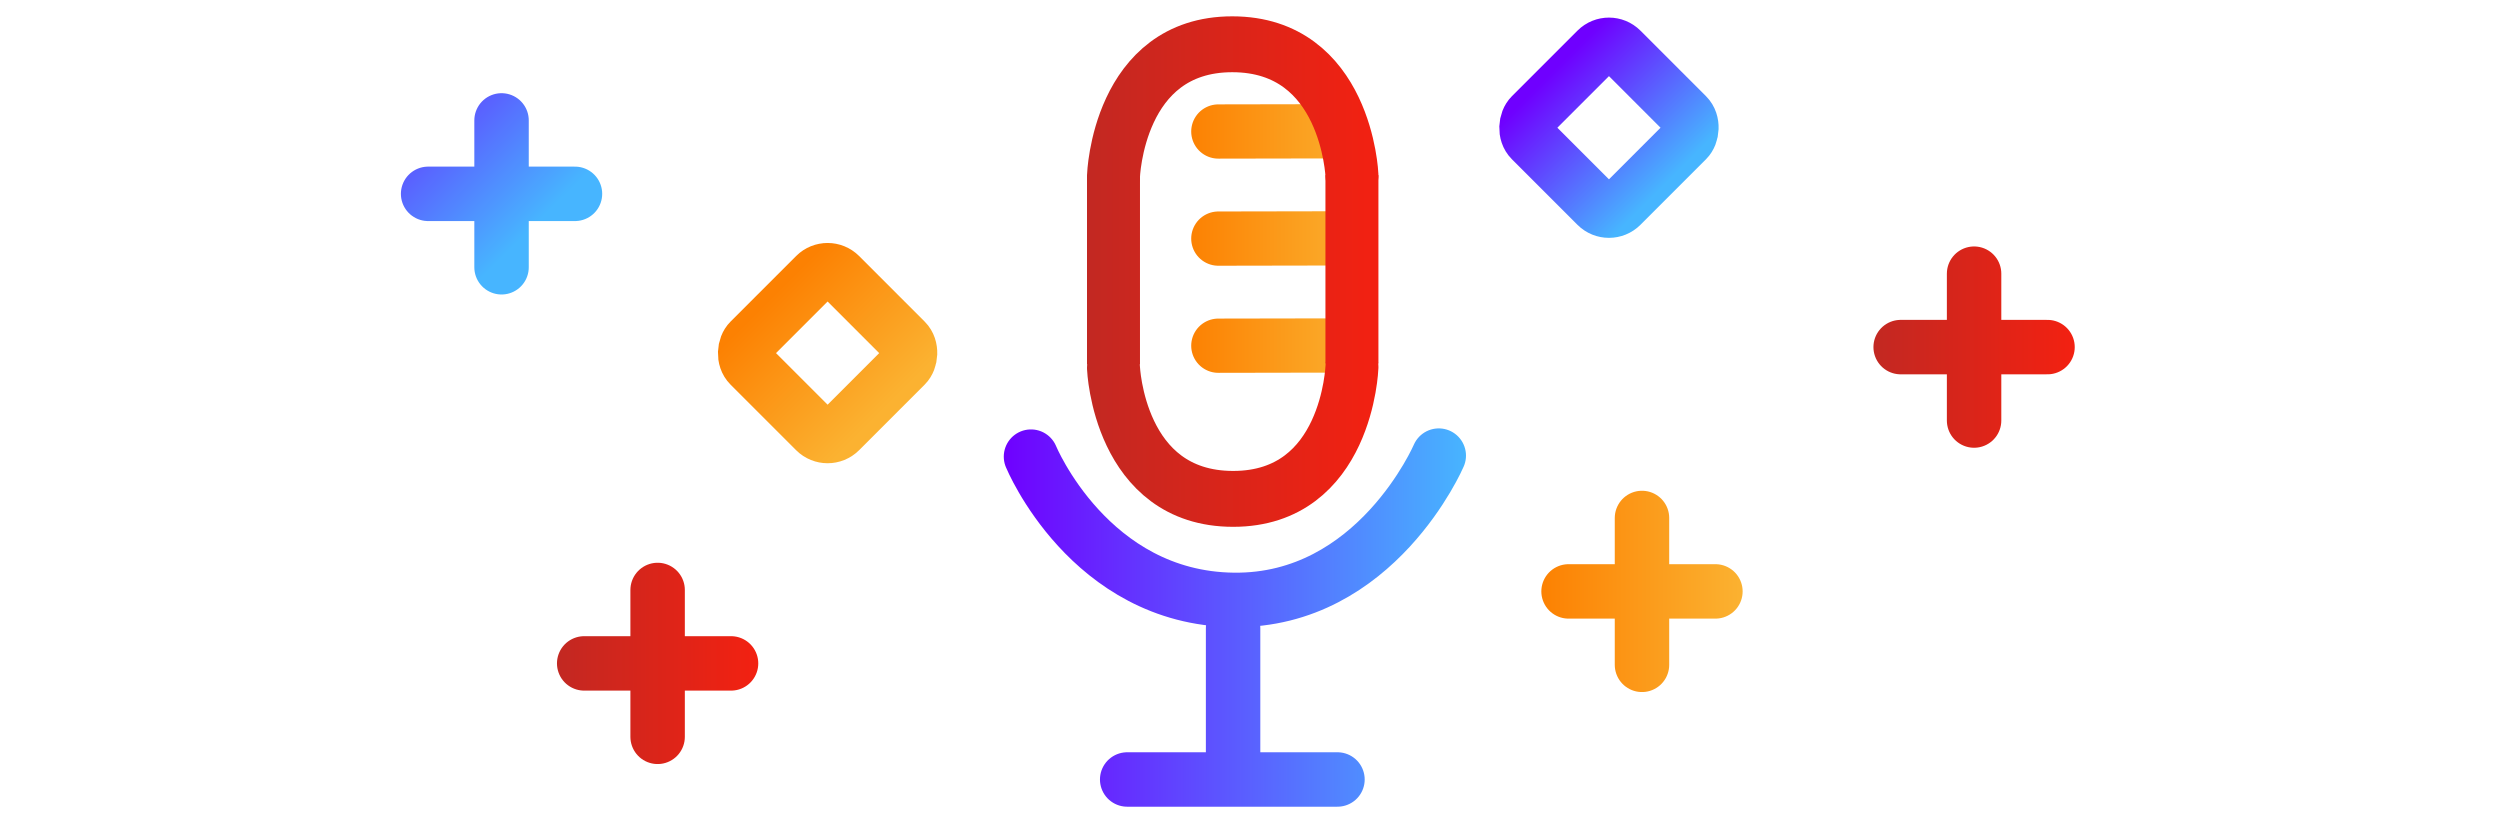 <?xml version="1.0" encoding="UTF-8" standalone="no"?>
<svg
   xmlns:dc="http://purl.org/dc/elements/1.1/"
   xmlns:cc="http://creativecommons.org/ns#"
   xmlns:rdf="http://www.w3.org/1999/02/22-rdf-syntax-ns#"
   xmlns:svg="http://www.w3.org/2000/svg"
   xmlns="http://www.w3.org/2000/svg"
   xmlns:xlink="http://www.w3.org/1999/xlink"
   id="svg5305"
   version="1.1"
   viewBox="0 0 158.75 52.917"
   height="200"
   width="600">
  <defs
     id="defs5299">
    <linearGradient
       gradientUnits="userSpaceOnUse"
       y2="14336.799"
       x2="-1367.618"
       y1="14336.799"
       x1="-1626.944"
       id="linearGradient4247"
       xlink:href="#linearGradient30332" />
    <linearGradient
       id="linearGradient30332">
      <stop
         id="stop30328"
         offset="0"
         style="stop-color:#fc8102;stop-opacity:1" />
      <stop
         id="stop30330"
         offset="1"
         style="stop-color:#fbb231;stop-opacity:1" />
    </linearGradient>
    <linearGradient
       gradientTransform="translate(0,-52.917)"
       y2="14336.799"
       x2="-1367.618"
       y1="14336.799"
       x1="-1626.944"
       gradientUnits="userSpaceOnUse"
       id="linearGradient4817"
       xlink:href="#linearGradient30332" />
    <linearGradient
       gradientUnits="userSpaceOnUse"
       y2="839.922"
       x2="-464.253"
       y1="839.922"
       x1="-522.06"
       id="linearGradient4231"
       xlink:href="#linearGradient2378-7" />
    <linearGradient
       id="linearGradient2378-7">
      <stop
         id="stop2374"
         offset="0"
         style="stop-color:#6f00ff;stop-opacity:1" />
      <stop
         id="stop2376"
         offset="1"
         style="stop-color:#47b5ff;stop-opacity:1" />
    </linearGradient>
    <linearGradient
       gradientUnits="userSpaceOnUse"
       y2="-1681.595"
       x2="-1340.516"
       y1="-1681.595"
       x1="-1840.531"
       id="linearGradient4239"
       xlink:href="#linearGradient2533" />
    <linearGradient
       id="linearGradient2533">
      <stop
         id="stop2529"
         offset="0"
         style="stop-color:#c22822;stop-opacity:1;" />
      <stop
         id="stop2531"
         offset="1"
         style="stop-color:#f32111;stop-opacity:1" />
    </linearGradient>
    <linearGradient
       y2="783.337"
       x2="-558.387"
       y1="783.337"
       x1="-583.651"
       gradientUnits="userSpaceOnUse"
       id="linearGradient4843"
       xlink:href="#linearGradient2533" />
    <linearGradient
       gradientUnits="userSpaceOnUse"
       y2="589.894"
       x2="-428.625"
       y1="589.894"
       x1="-468.313"
       id="linearGradient2927-3"
       xlink:href="#linearGradient30332"
       gradientTransform="matrix(0.5,0,0,0.5,-41.395,-633.018)" />
    <linearGradient
       gradientUnits="userSpaceOnUse"
       y2="795.498"
       x2="-575.225"
       y1="772.299"
       x1="-598.243"
       id="linearGradient4255"
       xlink:href="#linearGradient2378-7" />
    <linearGradient
       gradientUnits="userSpaceOnUse"
       y2="589.894"
       x2="-428.625"
       y1="589.894"
       x1="-468.313"
       id="linearGradient2927-3-8"
       xlink:href="#linearGradient2378-7"
       gradientTransform="matrix(0.5,0,0,0.5,7.553,-721.653)" />
    <linearGradient
       gradientUnits="userSpaceOnUse"
       y2="783.337"
       x2="-558.439"
       y1="783.337"
       x1="-583.599"
       id="linearGradient4956"
       xlink:href="#linearGradient30332" />
    <linearGradient
       y2="14336.799"
       x2="-1367.618"
       y1="14336.799"
       x1="-1626.944"
       gradientUnits="userSpaceOnUse"
       id="linearGradient6744"
       xlink:href="#linearGradient30332" />
    <linearGradient
       y2="14336.799"
       x2="-1367.618"
       y1="14336.799"
       x1="-1626.944"
       gradientUnits="userSpaceOnUse"
       id="linearGradient6746"
       xlink:href="#linearGradient30332" />
    <linearGradient
       y2="14336.799"
       x2="-1367.618"
       y1="14336.799"
       x1="-1626.944"
       gradientUnits="userSpaceOnUse"
       id="linearGradient6748"
       xlink:href="#linearGradient30332" />
    <linearGradient
       y2="839.922"
       x2="-464.253"
       y1="839.922"
       x1="-522.06"
       gradientUnits="userSpaceOnUse"
       id="linearGradient6750"
       xlink:href="#linearGradient2378-7" />
    <linearGradient
       y2="839.922"
       x2="-464.253"
       y1="839.922"
       x1="-522.06"
       gradientUnits="userSpaceOnUse"
       id="linearGradient6752"
       xlink:href="#linearGradient2378-7" />
    <linearGradient
       y2="839.922"
       x2="-464.253"
       y1="839.922"
       x1="-522.06"
       gradientUnits="userSpaceOnUse"
       id="linearGradient6754"
       xlink:href="#linearGradient2378-7" />
    <linearGradient
       y2="-1681.595"
       x2="-1340.516"
       y1="-1681.595"
       x1="-1840.531"
       gradientUnits="userSpaceOnUse"
       id="linearGradient6756"
       xlink:href="#linearGradient2533" />
    <linearGradient
       y2="-1681.595"
       x2="-1340.516"
       y1="-1681.595"
       x1="-1840.531"
       gradientUnits="userSpaceOnUse"
       id="linearGradient6758"
       xlink:href="#linearGradient2533" />
    <linearGradient
       y2="-1681.595"
       x2="-1340.516"
       y1="-1681.595"
       x1="-1840.531"
       gradientUnits="userSpaceOnUse"
       id="linearGradient6760"
       xlink:href="#linearGradient2533" />
    <linearGradient
       y2="-1681.595"
       x2="-1340.516"
       y1="-1681.595"
       x1="-1840.531"
       gradientUnits="userSpaceOnUse"
       id="linearGradient6762"
       xlink:href="#linearGradient2533" />
    <linearGradient
       y2="-1681.595"
       x2="-1340.516"
       y1="-1681.595"
       x1="-1840.531"
       gradientUnits="userSpaceOnUse"
       id="linearGradient6764"
       xlink:href="#linearGradient2533" />
    <linearGradient
       y2="-1681.595"
       x2="-1340.516"
       y1="-1681.595"
       x1="-1840.531"
       gradientUnits="userSpaceOnUse"
       id="linearGradient6766"
       xlink:href="#linearGradient2533" />
    <linearGradient
       y2="783.337"
       x2="-558.387"
       y1="783.337"
       x1="-583.651"
       gradientUnits="userSpaceOnUse"
       id="linearGradient6768"
       xlink:href="#linearGradient2533" />
    <linearGradient
       y2="783.337"
       x2="-558.387"
       y1="783.337"
       x1="-583.651"
       gradientUnits="userSpaceOnUse"
       id="linearGradient6770"
       xlink:href="#linearGradient2533" />
    <linearGradient
       y2="783.337"
       x2="-558.387"
       y1="783.337"
       x1="-583.651"
       gradientUnits="userSpaceOnUse"
       id="linearGradient6772"
       xlink:href="#linearGradient2533" />
    <linearGradient
       y2="795.498"
       x2="-575.225"
       y1="772.299"
       x1="-598.243"
       gradientUnits="userSpaceOnUse"
       id="linearGradient6774"
       xlink:href="#linearGradient2378-7" />
    <linearGradient
       y2="795.498"
       x2="-575.225"
       y1="772.299"
       x1="-598.243"
       gradientUnits="userSpaceOnUse"
       id="linearGradient6776"
       xlink:href="#linearGradient2378-7" />
    <linearGradient
       y2="795.498"
       x2="-575.225"
       y1="772.299"
       x1="-598.243"
       gradientUnits="userSpaceOnUse"
       id="linearGradient6778"
       xlink:href="#linearGradient2378-7" />
    <linearGradient
       y2="783.337"
       x2="-558.387"
       y1="783.337"
       x1="-583.651"
       gradientUnits="userSpaceOnUse"
       id="linearGradient6780"
       xlink:href="#linearGradient2533" />
    <linearGradient
       y2="783.337"
       x2="-558.387"
       y1="783.337"
       x1="-583.651"
       gradientUnits="userSpaceOnUse"
       id="linearGradient6782"
       xlink:href="#linearGradient2533" />
    <linearGradient
       y2="783.337"
       x2="-558.439"
       y1="783.337"
       x1="-583.599"
       gradientUnits="userSpaceOnUse"
       id="linearGradient6784"
       xlink:href="#linearGradient30332" />
    <linearGradient
       y2="783.337"
       x2="-558.439"
       y1="783.337"
       x1="-583.599"
       gradientUnits="userSpaceOnUse"
       id="linearGradient6786"
       xlink:href="#linearGradient30332" />
  </defs>
  <g
     transform="translate(0,-244.083)"
     id="layer1">
    <g
       style="stroke-width:6.778;stroke-miterlimit:4;stroke-dasharray:none"
       transform="matrix(0.51,0,0,0.51,26.429,484.215)"
       id="g4892">
      <g
         id="g1071-1"
         transform="matrix(0.084,0,0,0.084,233.001,-1642.805)"
         style="stroke:url(#linearGradient4247);stroke-width:80.426;stroke-miterlimit:4;stroke-dasharray:none;stroke-opacity:1">
        <g
           transform="translate(0,-31.402)"
           style="stroke:url(#linearGradient6748)"
           id="g3629">
          <path
             id="path932-0-6-9-6-8-7"
             d="m -1409.709,14177.883 -175.143,0.332"
             style="fill:none;stroke:url(#linearGradient6744);stroke-width:80.426;stroke-linecap:round;stroke-linejoin:miter;stroke-miterlimit:4;stroke-dasharray:none;stroke-opacity:1" />
          <path
             id="path936-2-4-0-5-3-2"
             d="m -1409.709,14336.633 -175.143,0.332"
             style="fill:none;stroke:url(#linearGradient4817);stroke-width:80.426;stroke-linecap:round;stroke-linejoin:miter;stroke-miterlimit:4;stroke-dasharray:none;stroke-opacity:1" />
          <path
             style="fill:none;stroke:url(#linearGradient6746);stroke-width:80.426;stroke-linecap:round;stroke-linejoin:miter;stroke-miterlimit:4;stroke-dasharray:none;stroke-opacity:1"
             d="m -1409.709,14495.383 -175.143,0.332"
             id="path1065-9" />
        </g>
      </g>
      <g
         transform="translate(595.09,-1233.884)"
         id="g4223"
         style="stroke:url(#linearGradient4231);stroke-width:6.778;stroke-miterlimit:4;stroke-dasharray:none">
        <path
           style="fill:none;stroke:url(#linearGradient6750);stroke-width:6.778;stroke-linecap:round;stroke-linejoin:miter;stroke-miterlimit:4;stroke-dasharray:none;stroke-opacity:1"
           d="m -506.567,860.091 h 26.183"
           id="path817-6-5-9-3-2-3" />
        <path
           style="fill:none;stroke:url(#linearGradient6752);stroke-width:6.778;stroke-linecap:round;stroke-linejoin:miter;stroke-miterlimit:4;stroke-dasharray:none;stroke-opacity:1"
           d="M -493.38,858.944 V 841.234"
           id="path819-2-5-2-4-4-8" />
        <path
           style="fill:none;stroke:url(#linearGradient6754);stroke-width:6.778;stroke-linecap:round;stroke-linejoin:miter;stroke-miterlimit:4;stroke-dasharray:none;stroke-opacity:1"
           d="m -518.544,819.893 c 0,0 7.26,17.626 25.227,17.837 17.76,0.209 25.546,-17.965 25.546,-17.965"
           id="path823-9-4-0-8-5-6" />
      </g>
      <g
         style="stroke:url(#linearGradient4239);stroke-width:90.36;stroke-miterlimit:4;stroke-dasharray:none;stroke-opacity:1"
         transform="matrix(0.073,0,0,0.077,217.771,-307.55)"
         id="g918-1-7-6-5-3-3">
        <g
           style="stroke:url(#linearGradient6766);stroke-width:90.36;stroke-miterlimit:4;stroke-dasharray:none;stroke-opacity:1"
           transform="translate(0,-34.685)"
           id="g924-2-4-8-8-8-4">
          <g
             style="stroke:url(#linearGradient6764);stroke-width:90.36;stroke-miterlimit:4;stroke-dasharray:none;stroke-opacity:1"
             transform="translate(0,-11.562)"
             id="g930-7-4-9-2-1-7">
            <path
               style="fill:none;stroke:url(#linearGradient6756);stroke-width:90.36;stroke-linecap:round;stroke-linejoin:miter;stroke-miterlimit:4;stroke-dasharray:none;stroke-opacity:1"
               d="m -1793.873,-1479.459 c 0,0 9.072,211.667 204.107,211.667 195.036,0 202.595,-213.179 202.595,-213.179"
               id="path823-3-7-0-3-2-2-1-1" />
            <path
               id="path859-5-9-0-6-0-3-3"
               d="m -1387.175,-1791.236 c 0,0 -9.071,-211.667 -204.107,-211.667 -195.036,0 -202.595,213.179 -202.595,213.179"
               style="fill:none;stroke:url(#linearGradient6758);stroke-width:90.36;stroke-linecap:round;stroke-linejoin:miter;stroke-miterlimit:4;stroke-dasharray:none;stroke-opacity:1" />
            <path
               style="fill:none;stroke:url(#linearGradient6760);stroke-width:90.36;stroke-linecap:butt;stroke-linejoin:miter;stroke-miterlimit:4;stroke-dasharray:none;stroke-opacity:1"
               d="m -1387.17,-1486.752 v -304.483"
               id="path861-3-3-7-6-6-1-9" />
            <path
               style="fill:none;stroke:url(#linearGradient6762);stroke-width:90.36;stroke-linecap:butt;stroke-linejoin:miter;stroke-miterlimit:4;stroke-dasharray:none;stroke-opacity:1"
               d="m -1793.873,-1485.24 v -304.483"
               id="path861-6-5-6-8-4-3-5-8" />
          </g>
        </g>
      </g>
      <g
         id="g4103"
         transform="translate(601.077,-1171.584)"
         style="stroke:url(#linearGradient6772);stroke-width:6.778;stroke-miterlimit:4;stroke-dasharray:none">
        <path
           id="path4097"
           d="m -580.162,783.337 18.286,2.4e-4"
           style="fill:none;stroke:url(#linearGradient6768);stroke-width:6.778;stroke-linecap:round;stroke-linejoin:miter;stroke-miterlimit:4;stroke-dasharray:none;stroke-opacity:1" />
        <path
           style="fill:none;stroke:url(#linearGradient6770);stroke-width:6.778;stroke-linecap:round;stroke-linejoin:miter;stroke-miterlimit:4;stroke-dasharray:none;stroke-opacity:1"
           d="m -571.019,792.48 2.5e-4,-18.286"
           id="path4099" />
      </g>
      <rect
         style="opacity:1;fill:none;fill-opacity:1;fill-rule:nonzero;stroke:url(#linearGradient2927-3);stroke-width:6.778;stroke-linecap:round;stroke-linejoin:round;stroke-miterlimit:4;stroke-dasharray:none;stroke-dashoffset:0;stroke-opacity:1;paint-order:normal"
         id="rect2833-6"
         width="15.862"
         height="15.862"
         x="-273.561"
         y="-346.002"
         ry="2.155"
         transform="rotate(45)" />
      <g
         id="g4103-2"
         transform="translate(596.237,-1219.011)"
         style="stroke:url(#linearGradient4255);stroke-width:6.778;stroke-miterlimit:4;stroke-dasharray:none">
        <g
           id="g4173"
           transform="translate(-14.593,-11.038)"
           style="stroke:url(#linearGradient6778);stroke-width:6.778;stroke-miterlimit:4;stroke-dasharray:none">
          <path
             style="fill:none;stroke:url(#linearGradient6774);stroke-width:6.778;stroke-linecap:round;stroke-linejoin:miter;stroke-miterlimit:4;stroke-dasharray:none;stroke-opacity:1"
             d="m -580.162,783.337 18.286,2.4e-4"
             id="path4097-6" />
          <path
             id="path4099-1"
             d="m -571.019,792.48 2.5e-4,-18.286"
             style="fill:none;stroke:url(#linearGradient6776);stroke-width:6.778;stroke-linecap:round;stroke-linejoin:miter;stroke-miterlimit:4;stroke-dasharray:none;stroke-opacity:1" />
        </g>
      </g>
      <rect
         style="opacity:1;fill:none;fill-opacity:1;fill-rule:nonzero;stroke:url(#linearGradient2927-3-8);stroke-width:6.778;stroke-linecap:round;stroke-linejoin:round;stroke-miterlimit:4;stroke-dasharray:none;stroke-dashoffset:0;stroke-opacity:1;paint-order:normal"
         id="rect2833-6-2"
         width="15.862"
         height="15.862"
         x="-224.613"
         y="-434.637"
         ry="2.155"
         transform="rotate(45)" />
      <g
         transform="translate(764.991,-1210.966)"
         id="g4103-7-0"
         style="stroke:url(#linearGradient4843);stroke-width:6.778;stroke-miterlimit:4;stroke-dasharray:none">
        <path
           id="path4097-0-2"
           d="m -580.162,783.337 18.286,2.4e-4"
           style="fill:none;stroke:url(#linearGradient6780);stroke-width:6.778;stroke-linecap:round;stroke-linejoin:miter;stroke-miterlimit:4;stroke-dasharray:none;stroke-opacity:1" />
        <path
           style="fill:none;stroke:url(#linearGradient6782);stroke-width:6.778;stroke-linecap:round;stroke-linejoin:miter;stroke-miterlimit:4;stroke-dasharray:none;stroke-opacity:1"
           d="m -571.019,792.48 2.5e-4,-18.286"
           id="path4099-9-3" />
      </g>
      <g
         transform="translate(723.641,-1180.548)"
         id="g4103-7-0-2"
         style="stroke:url(#linearGradient4956);stroke-width:6.778;stroke-miterlimit:4;stroke-dasharray:none;stroke-opacity:1">
        <path
           id="path4097-0-2-9"
           d="m -580.162,783.337 18.286,2.4e-4"
           style="fill:none;stroke:url(#linearGradient6784);stroke-width:6.778;stroke-linecap:round;stroke-linejoin:miter;stroke-miterlimit:4;stroke-dasharray:none;stroke-opacity:1" />
        <path
           style="fill:none;stroke:url(#linearGradient6786);stroke-width:6.778;stroke-linecap:round;stroke-linejoin:miter;stroke-miterlimit:4;stroke-dasharray:none;stroke-opacity:1"
           d="m -571.019,792.48 2.5e-4,-18.286"
           id="path4099-9-3-3" />
      </g>
    </g>
  </g>
</svg>
